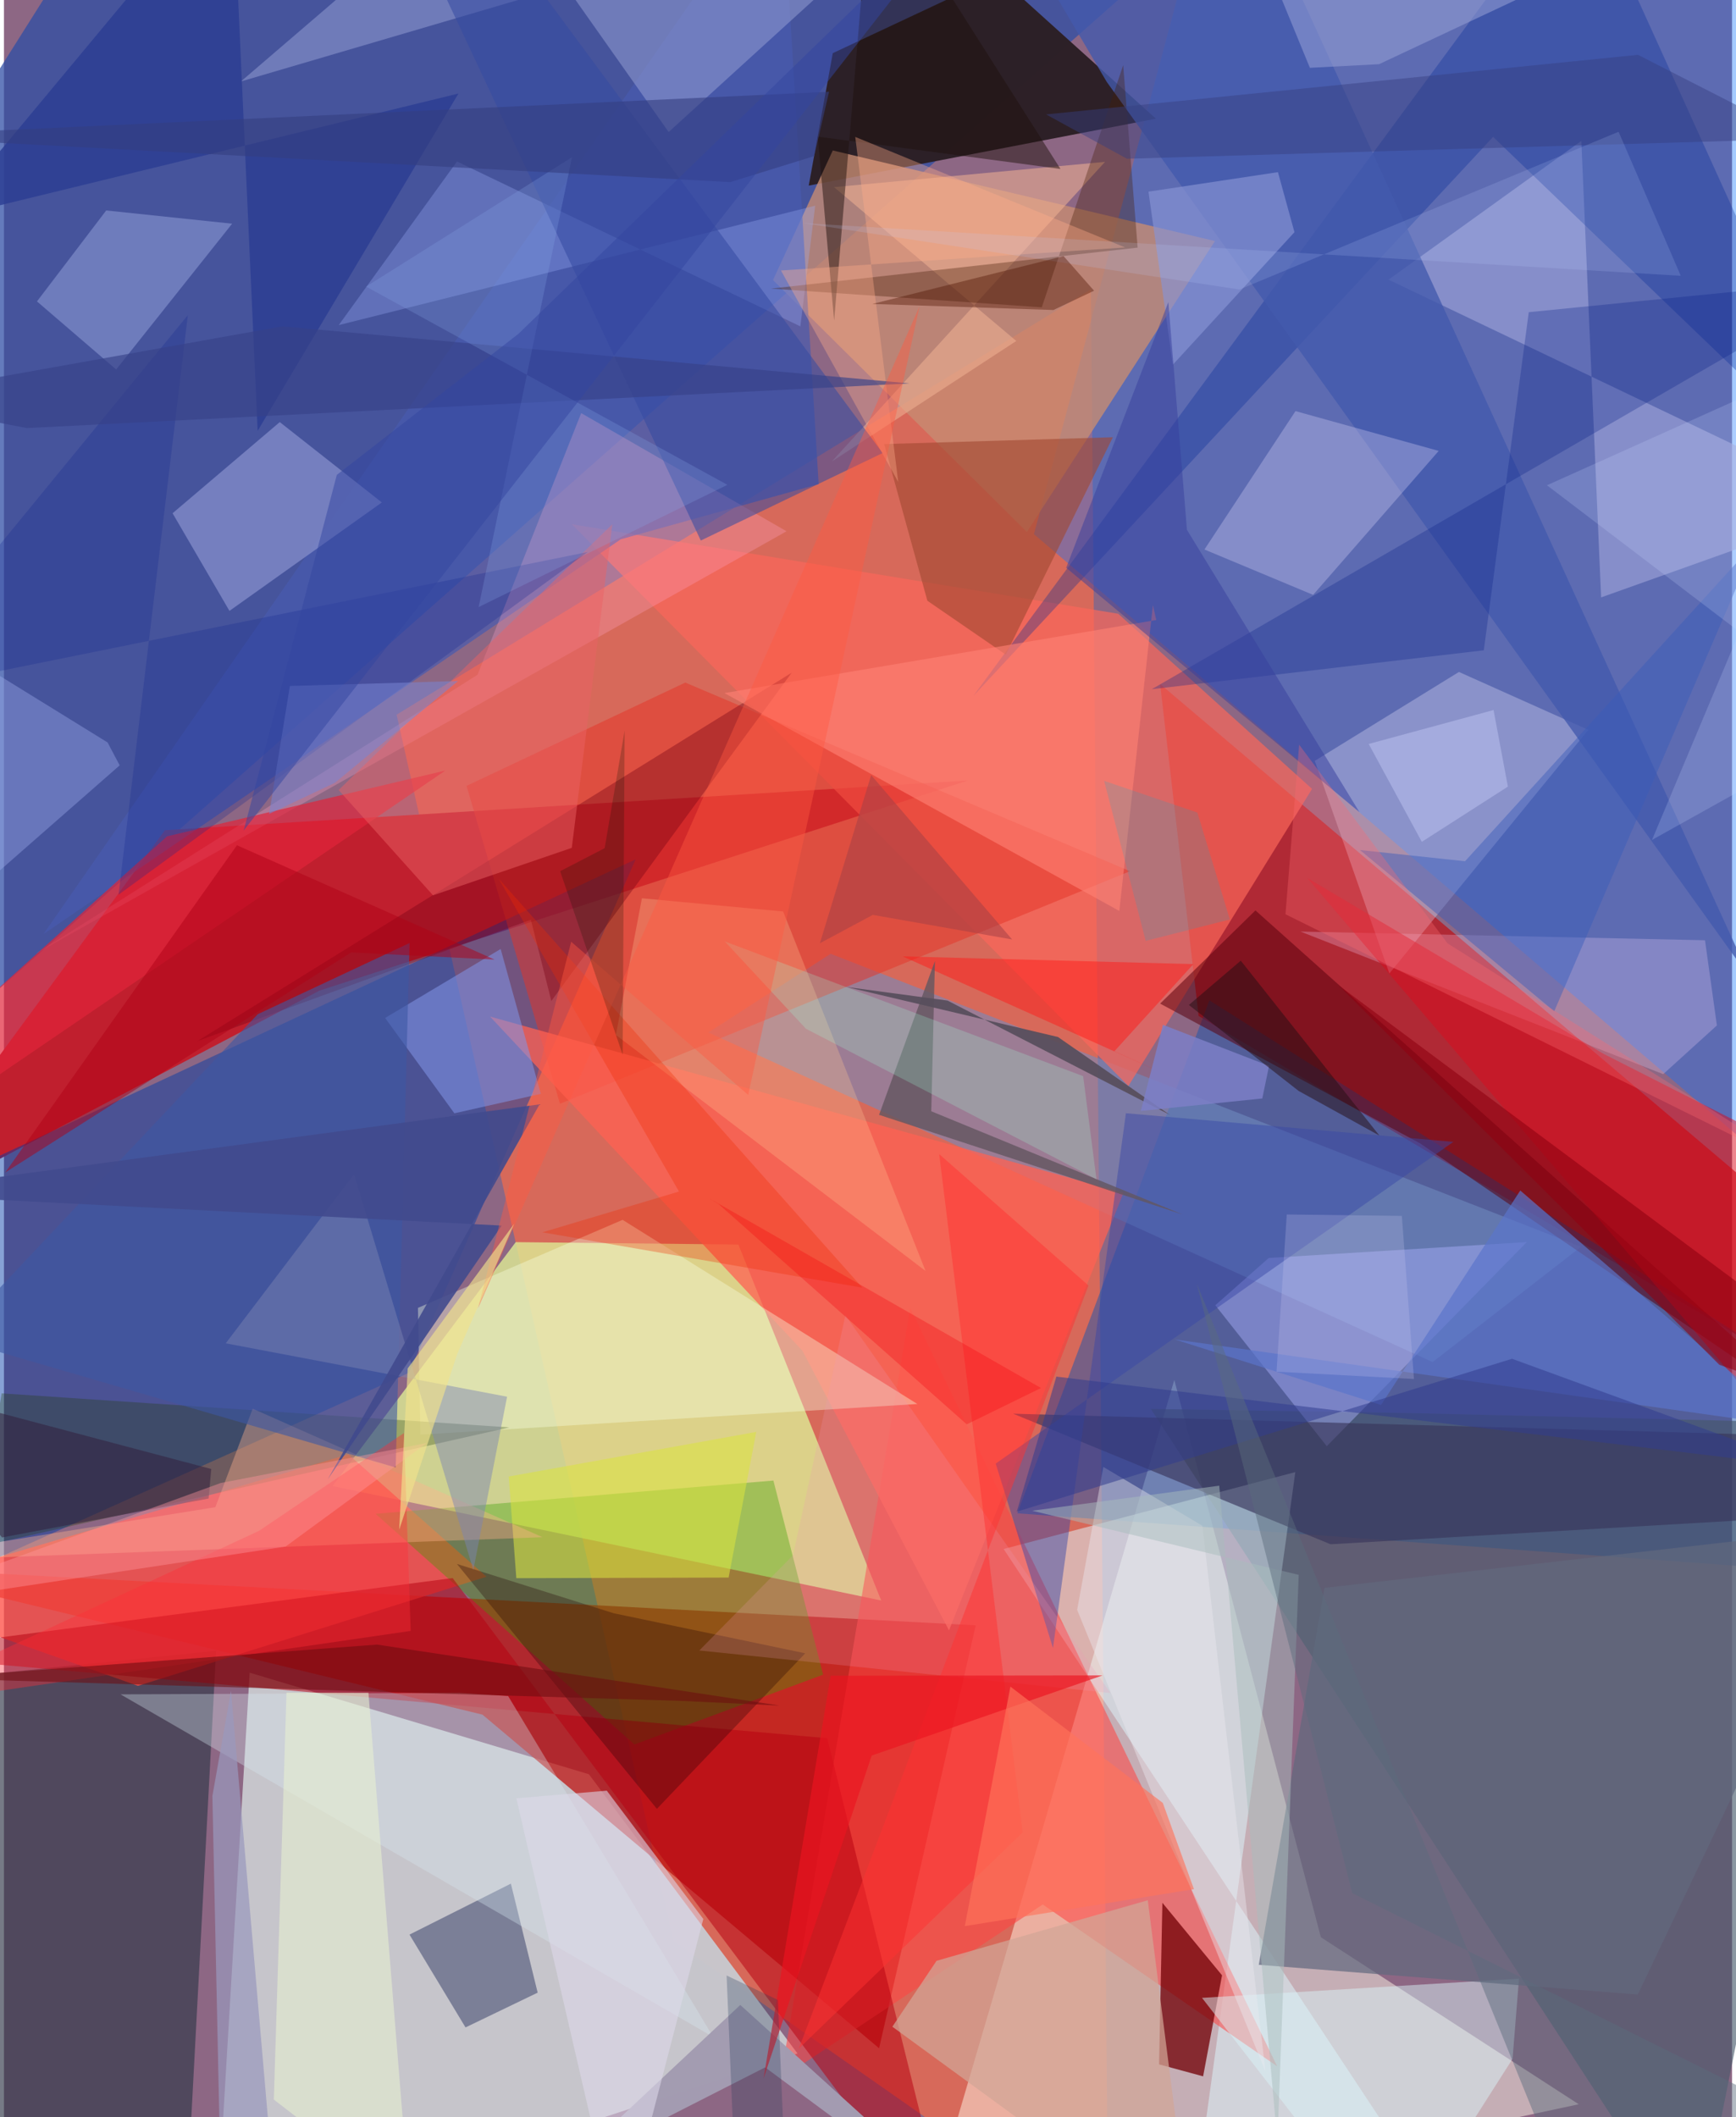 <svg xmlns="http://www.w3.org/2000/svg" width="228" height="278" viewBox="0 0 836 1024"><path fill="#8d6784" d="M0 0h836v1024H0z"/><path fill="#f36a4a" fill-opacity=".718" d="M189.948 345.663l335.907-205.74 8.4 946.077L323.8 938.773z"/><path fill="#c8c8cd" fill-opacity=".976" d="M383.9 993.205L102.386 1086l16.471-276.98 164.123 49.113z"/><path fill="#2f4da5" fill-opacity=".741" d="M609.157-62H58.067L-41.908 96.425-62 530.967z"/><path fill="#fff7e6" fill-opacity=".494" d="M637.086 936.979l124.736 80.77L443.257 1086l122.925-418.563z"/><path fill="#dde995" fill-opacity=".808" d="M355.291 601.94l69.082 172.16-265.427-55.33 88.626-117.986z"/><path fill="#bd110f" fill-opacity=".729" d="M423.369 990.67l46.755-204.56L-62 758.02l293.485 71.286z"/><path fill="#0e73ff" fill-opacity=".376" d="M498.276 258.351L583.95-62 898-7.714v607.658z"/><path fill="#c00b10" fill-opacity=".675" d="M559.327 330.853l18.615 160.538 295.566 175.1L898 617.911z"/><path fill="#c01f2e" d="M152.672 479.103L466.244 377.51 77.872 401.544-62 592.074z"/><path fill="#003ba6" fill-opacity=".471" d="M-35.258 574.452L-62 780.044l257.85-116.036L305.61 415.62z"/><path fill="#1955af" fill-opacity=".498" d="M840.386 757.483L898 682.317l-314.865-198.48-92.89 248.102z"/><path fill="#2d2127" fill-opacity=".996" d="M400.96 25.709l79.717-37.39 76.61 69.088-167.956 32.37z"/><path fill="#33394b" fill-opacity=".671" d="M102.648 798.392L87.348 1086-62 1072.362V815.304z"/><path fill="#ff4d45" fill-opacity=".765" d="M64.828 815.374L-62 770.594l228.628-67.15 66.806 59.163z"/><path fill="#6f8bc0" fill-opacity=".569" d="M691.163 658.777L340.769 499.389l59.154-38.084 363.01 141.735z"/><path fill="#465769" fill-opacity=".624" d="M554.816 681.446L818.42 1086 898 688.672l-219.22-5.232z"/><path fill="#ddf7ff" fill-opacity=".506" d="M483.621 749.2l218.363 330.395-128.82 6.405 51.56-373.997z"/><path fill="#c68b73" fill-opacity=".796" d="M585.842 116.593L400.965 72.777l-28.916 62.685 122.824 121.846z"/><path fill="#fb675a" fill-opacity=".694" d="M543.964 525.273l88.856-143.709-93.777-84.717-264.392-43.315z"/><path fill="#ff4442" fill-opacity=".553" d="M502.534 921.125l-126.855 84.338 62.75-372.814 177.503 366.746z"/><path fill="#399e00" fill-opacity=".361" d="M179.78 732.172l192.45-16.078 24.07 93.888-91.302 33.763z"/><path fill="#720106" fill-opacity=".757" d="M589.274 955.387l-28.854-35.066-1.61 78.138 21.312 5.794z"/><path fill="#485aaf" fill-opacity=".71" d="M298.41 260.82l95.72-26.673L376.101-62 19.116 451.787z"/><path fill="#e63427" fill-opacity=".498" d="M268.987 533.839l275.739-112.464-215.113-91.24-105.845 49.968z"/><path fill="#f0ecff" fill-opacity=".306" d="M703.884 324.999l-69.75 42.997 36.09 102.84 96.233-117.819z"/><path fill="#696e8a" fill-opacity=".804" d="M196.188 935.698l27.104 44.894 34.899-16.819-12.96-52.724z"/><path fill="#b60110" fill-opacity=".522" d="M-62 799.845l279.063-36.6L458.999 1086 398.28 840.71z"/><path fill="#aab2fd" fill-opacity=".447" d="M736.707 600.747l-96.764 98.734-53.936-68.185 25.862-22.855z"/><path fill="#59000c" fill-opacity=".529" d="M685.044 552.975L559.327 485.41l46.106-45.073 277.08 247.384z"/><path fill="#a1a7da" fill-opacity=".596" d="M763.086 68.165l9.57 220.776L898 244.254 669.813 135.259z"/><path fill="#002896" fill-opacity=".31" d="M468.922 336.66L720.407 66.215 898 236.858 762.414-62z"/><path fill="#ff6152" fill-opacity=".745" d="M235.182 491.69l151.134 161.675 70.87 135.164 84.44-211.63z"/><path fill="#7f88c6" fill-opacity=".831" d="M133.43 204.15l49.384 38.869-73.723 52.45-27.52-47.228z"/><path fill="#f8ffe0" fill-opacity=".38" d="M201.471 693.887l240.408-14.822L299.276 590l-99.005 42.565z"/><path fill="#39365b" fill-opacity=".643" d="M641.764 746.912l-153.57-63.166 384.64 10.813L898 731.996z"/><path fill="#daf5fa" fill-opacity=".482" d="M579.584 966.296L732.934 957l-3.117 38.791L672.365 1086z"/><path fill="#62697d" fill-opacity=".71" d="M898 738.551l-259.164 29.442-31.795 182.316 183.372 14.372z"/><path fill="#203c05" fill-opacity=".294" d="M244.489 690.38L-62 759.382l19.043 176.029L-1.134 673.92z"/><path fill="#435aad" fill-opacity=".792" d="M599.923-62H473.616l59.86 101.58 311.628 434.128z"/><path fill="#fdd8ff" fill-opacity=".247" d="M822.916 454.768l-195.72-4.21 175.496 68.976 25.978-23.562z"/><path fill="#ffa3c4" fill-opacity=".29" d="M15.27 461.33l213.818-134.966 50.173-126.542 99.34 57.135z"/><path fill="#e4deff" fill-opacity=".298" d="M694.09 218.086l-69.285-19.245-44.04 66.935 52.566 21.943z"/><path fill="#e1243a" fill-opacity=".698" d="M213.552 372.68L78.92 404.492l-99.26 89.405-20.908 52.454z"/><path fill="#a04730" fill-opacity=".604" d="M536.47 211.471L484.65 316.63l-37.93-26.073-20.905-75.772z"/><path fill="#dc0a1d" fill-opacity=".498" d="M852.252 549.508L898 737.561l-267.501-312.93 143.187 84.989z"/><path fill="#969fd5" fill-opacity=".514" d="M114.632 39.398L459.735-62 321.567 63.85 232.8-62z"/><path fill="#dae341" fill-opacity=".565" d="M363.94 692.57l-119.741 21.57 3.663 49.17 102.713-.302z"/><path fill="#8094e6" fill-opacity=".561" d="M259.724 529.04l-19.434-70.043-55.9 33.348 33.512 46.12z"/><path fill="#8e9ad5" fill-opacity=".565" d="M49.466 101.792l60.923 6.398-56.11 70.525-38.309-32.932z"/><path fill="#ffb38c" fill-opacity=".388" d="M120.331 681.325l140.217 62.164L-62 755.423l164.26-26.456z"/><path fill="#daebf4" fill-opacity=".333" d="M243.92 820.336l-23.77-1.591-163.746.76 286.7 165.702z"/><path fill="#ffc293" fill-opacity=".294" d="M308.633 434.464l68.316 6.392 68.89 173.864-149.807-114.144z"/><path fill="#3946a6" fill-opacity=".471" d="M479.777 707.882l27.715 89.211 35.287-258.662 158.4 13.844z"/><path fill="#efb092" fill-opacity=".561" d="M532.673 78.28l-132.23 144.977 89.295-58.336-88.174-74.41z"/><path fill="#9db2fb" fill-opacity=".306" d="M385.275 157.849L219.164 78.097l-57.211 79.141L392.45 99.491z"/><path fill="#210005" fill-opacity=".306" d="M315.876 874.88l71.747-75.237-92.609-19.356-75.878-23.863z"/><path fill="#364aa1" fill-opacity=".553" d="M235.967-36.526L185.252-62l151.854 323.437 87.96-42.306z"/><path fill="#461e08" fill-opacity=".349" d="M371.045 139.593l177.4-19.825-6.993-88.26-39.391 117.13z"/><path fill="#5b75cb" fill-opacity=".686" d="M666.202 679.535l-99.743-31.693 299.544 42.242-132.451-114.28z"/><path fill="#760113" fill-opacity=".376" d="M264.804 484.146l-9.898-39.295L93.66 503.493l287.4-178.104z"/><path fill="#0b2288" fill-opacity=".298" d="M715.91 314.53l21.751-163.538L898 135.024 555.297 333.34z"/><path fill="#ff8174" fill-opacity=".616" d="M539.579 440.59L348.527 335.216l208.925-35.34-1.626-7.21z"/><path fill="#3d57a4" fill-opacity=".6" d="M122.781 490.531l73.446-34.428-6.71 253.677-214.526-62.507z"/><path fill="#a39cb1" fill-opacity=".996" d="M271.46 1049.184l84.75-79.461L484.556 1086l-116.314-86.09z"/><path fill="#2c3e93" fill-opacity=".831" d="M219.865 45.246L122.74 208.37 110.52-62-29.243 105.93z"/><path fill="#8894d4" fill-opacity=".659" d="M553.682 92.7l62.637-9.437 7.992 29.036-58.829 64.09z"/><path fill="#20110d" fill-opacity=".49" d="M393.685 66.075l7.936 89.01L419.86-62l91.248 143.715z"/><path fill="#d2a597" fill-opacity=".725" d="M553.349 919.085L451.16 948.372l-21.376 31.875L574.606 1086z"/><path fill="#eb6365" fill-opacity=".482" d="M161.904 382.113l132.404-128.546-19.61 156.51-67.126 22.964z"/><path fill="#ebe9f1" fill-opacity=".416" d="M610.242 1001.76l-91.064-223.14 12.671-69.107 47.916 28.452z"/><path fill="#ee2b01" fill-opacity=".31" d="M415.272 622.812L260.465 596.03l66.092-19.736-87.17-151.235z"/><path fill="#ded9ea" fill-opacity=".576" d="M291.629 866.084l46.694 62.073-40.626 156.631-49.812-215.011z"/><path fill="#ff1817" fill-opacity=".467" d="M434.785 462.573l139.569 62.633-37.147-16.758 38.206-42.143z"/><path fill="#a5b1f1" fill-opacity=".361" d="M50.135 359.094l5.85 11.087-107.929 94.61L-62 289.843z"/><path fill="#7b84b3" fill-opacity=".471" d="M243.395 675.538l-136.11-25.824 62.072-81.783 57.716 191.395z"/><path fill="#ed9bb3" fill-opacity=".212" d="M381.725 752.21l25.34-116.06 128.263 182.712-198.943-20.58z"/><path fill="#14298f" fill-opacity=".267" d="M55.444 432.736l226.92-165.739L-62 336.685 88.954 152.437z"/><path fill="#ff3332" fill-opacity=".486" d="M524.675 621.758l-72.229-63.55 40.378 328.053-108.328 104.606z"/><path fill="#635660" fill-opacity=".804" d="M448.607 537.482l121.47 49.894L423.35 539.21l27.04-74.436z"/><path fill="#e7f0d1" fill-opacity=".584" d="M136.685 818.631l39.638.107 19.915 247.436-65.683-50.679z"/><path fill="#ff2c36" fill-opacity=".388" d="M123.38 740.41l70.126-47.306 3.258 95.703L-62 826.501z"/><path fill="#37409d" fill-opacity=".498" d="M572.293 256.26l83.451 136.548-141.876-118.192 49.434-128.496z"/><path fill="#7884d1" fill-opacity=".553" d="M138.32 331.79l81.375-2.402-59.593 49.226-31.826 15.062z"/><path fill="#584f5d" fill-opacity=".941" d="M456.475 483.947l-48.849-6.583 102.288 24.202 54.162 37.688z"/><path fill="#feac89" fill-opacity=".373" d="M375.893 130.825l56.733 102.283L411.83 66.224l130.55 53.453z"/><path fill="#313d8e" fill-opacity=".537" d="M489.962 731.154l19.16-65.333 364.738 43.993-144.284-52.621z"/><path fill="#6b0c10" fill-opacity=".553" d="M180.498 795.43l-216.593 16.235L327.07 822.64l48.18 2.276z"/><path fill="#373f7f" fill-opacity=".463" d="M870.048 67.13l-326.763 9.657-39.148-21.45L790.493 26.52z"/><path fill="#3a5dba" fill-opacity=".459" d="M706.828 416.556l140.965-154.922-97.808 227.487-93.992-77.995z"/><path fill="#a2ffd8" fill-opacity=".227" d="M348.719 455.34l39.265 42.237 140.542 72.818-6.445-49.9z"/><path fill="#0bb1cd" fill-opacity=".18" d="M577.33 393.005l15.725 51.704-40.713 10.356-20.103-77.392z"/><path fill="#414a8d" fill-opacity=".894" d="M259.12 534.138l-102.49 181.38 84.152-122.75L-62 577.288z"/><path fill="#af0015" fill-opacity=".486" d="M.617 567.085l112.102-158.27 124.637 55.303-69.387-3.465z"/><path fill="#8f0010" fill-opacity=".588" d="M884.043 654.066L898 684.479l-68.165-24.397-184.33-183.653z"/><path fill="#374188" fill-opacity=".647" d="M134.65 157.838l303.422 27.609L11.1 207.034-62 193.026z"/><path fill="#eb1421" fill-opacity=".663" d="M419.786 849.098l-52.313 156.155 32.463-194.758 131.543-.157z"/><path fill="#98a0d7" fill-opacity=".537" d="M631.769 32.802L592.843-62h270.55l-198.15 93.047z"/><path fill="#9a98bc" fill-opacity=".71" d="M109.84 817.84l-9.006 50.831L105.51 1086l25.393-24.413z"/><path fill="#89a9e6" fill-opacity=".247" d="M349.965 234.486l-120.327 59.135 45.17-217.593-99.616 62.587z"/><path fill="#353e81" fill-opacity=".6" d="M391.966 75.499l-40.59 12.587L-62 65.858l461.164-21.469z"/><path fill="#bcd0ff" fill-opacity=".165" d="M781.116 63.72l30.075 69.68-424.58-25.491 211.104 32.12z"/><path fill="#33203e" fill-opacity=".541" d="M-.927 743.623L-62 667.497l162.28 42.993-1.27 14.293z"/><path fill="#ff969e" fill-opacity=".408" d="M104.82 717.288L-62 777.971l198.235-29.947 68.365-50.087z"/><path fill="#ff5a41" fill-opacity=".42" d="M274.402 455.487l85.641 74.083 82.889-381.474-213.62 484.773z"/><path fill="#7d7fc7" fill-opacity=".843" d="M560.69 495.668l51.328 19.865-3.274 15.76-58.748 6.036z"/><path fill="#f1e28c" fill-opacity=".647" d="M195.326 661.84l-4.13 78.036 28.15-85.18 27.482-62.786z"/><path fill="#4e1201" fill-opacity=".396" d="M420.099 147.006l92.514-23.135 14.747 16.742-19.663 9.328z"/><path fill="#a8bcbc" fill-opacity=".494" d="M616.042 1036.153l10.323-274.45-128.92-31.008 90.472-12.123z"/><path fill="#a34146" fill-opacity=".533" d="M419.52 374.873l68.209 79.519-67.414-11.895-25.587 13.72z"/><path fill="#cad8ff" fill-opacity=".204" d="M898 350.068l-100.717 56.168L898 166.626l-151.539 68.082z"/><path fill="#bdc4f2" fill-opacity=".506" d="M685.915 407.16l-25.697-47.335 60.407-16.404 6.934 37.035z"/><path fill="#0d1601" fill-opacity=".22" d="M300.267 353.353l-.97 156.761-30.227-88.742 21.541-11.144z"/><path fill="#fe6a71" fill-opacity=".325" d="M881.075 571.37L619.96 442.195l6.622-82.007 71.764 96.062z"/><path fill="#260f14" fill-opacity=".51" d="M573.22 486.067l53.122 41.593 39.063 21.578-67.065-84.596z"/><path fill="#ff745a" fill-opacity=".643" d="M464.833 931.596l22.062-115.836 73.725 56.248 15.062 41.71z"/><path fill="#293e5d" fill-opacity=".286" d="M374.411 967.3l4.996 118.7H355.1l-5.508-130.528z"/><path fill="#d2cdf5" fill-opacity=".227" d="M615.642 663.43l4.945-76.025 55.675.687 5.856 78.879z"/><path fill="#5b6b7c" fill-opacity=".467" d="M652.279 915.619l-75.252-294.85 182.35 448.862 97.007-52.025z"/><path fill="#f2030a" fill-opacity=".302" d="M501.693 671.334l-160.569-91.78 4.606 2.821L465.77 688.9z"/><path fill="#3345a1" fill-opacity=".494" d="M161.022 229.68L115.97 401.706 473.252-56.328l-224.28 217.725z"/></svg>